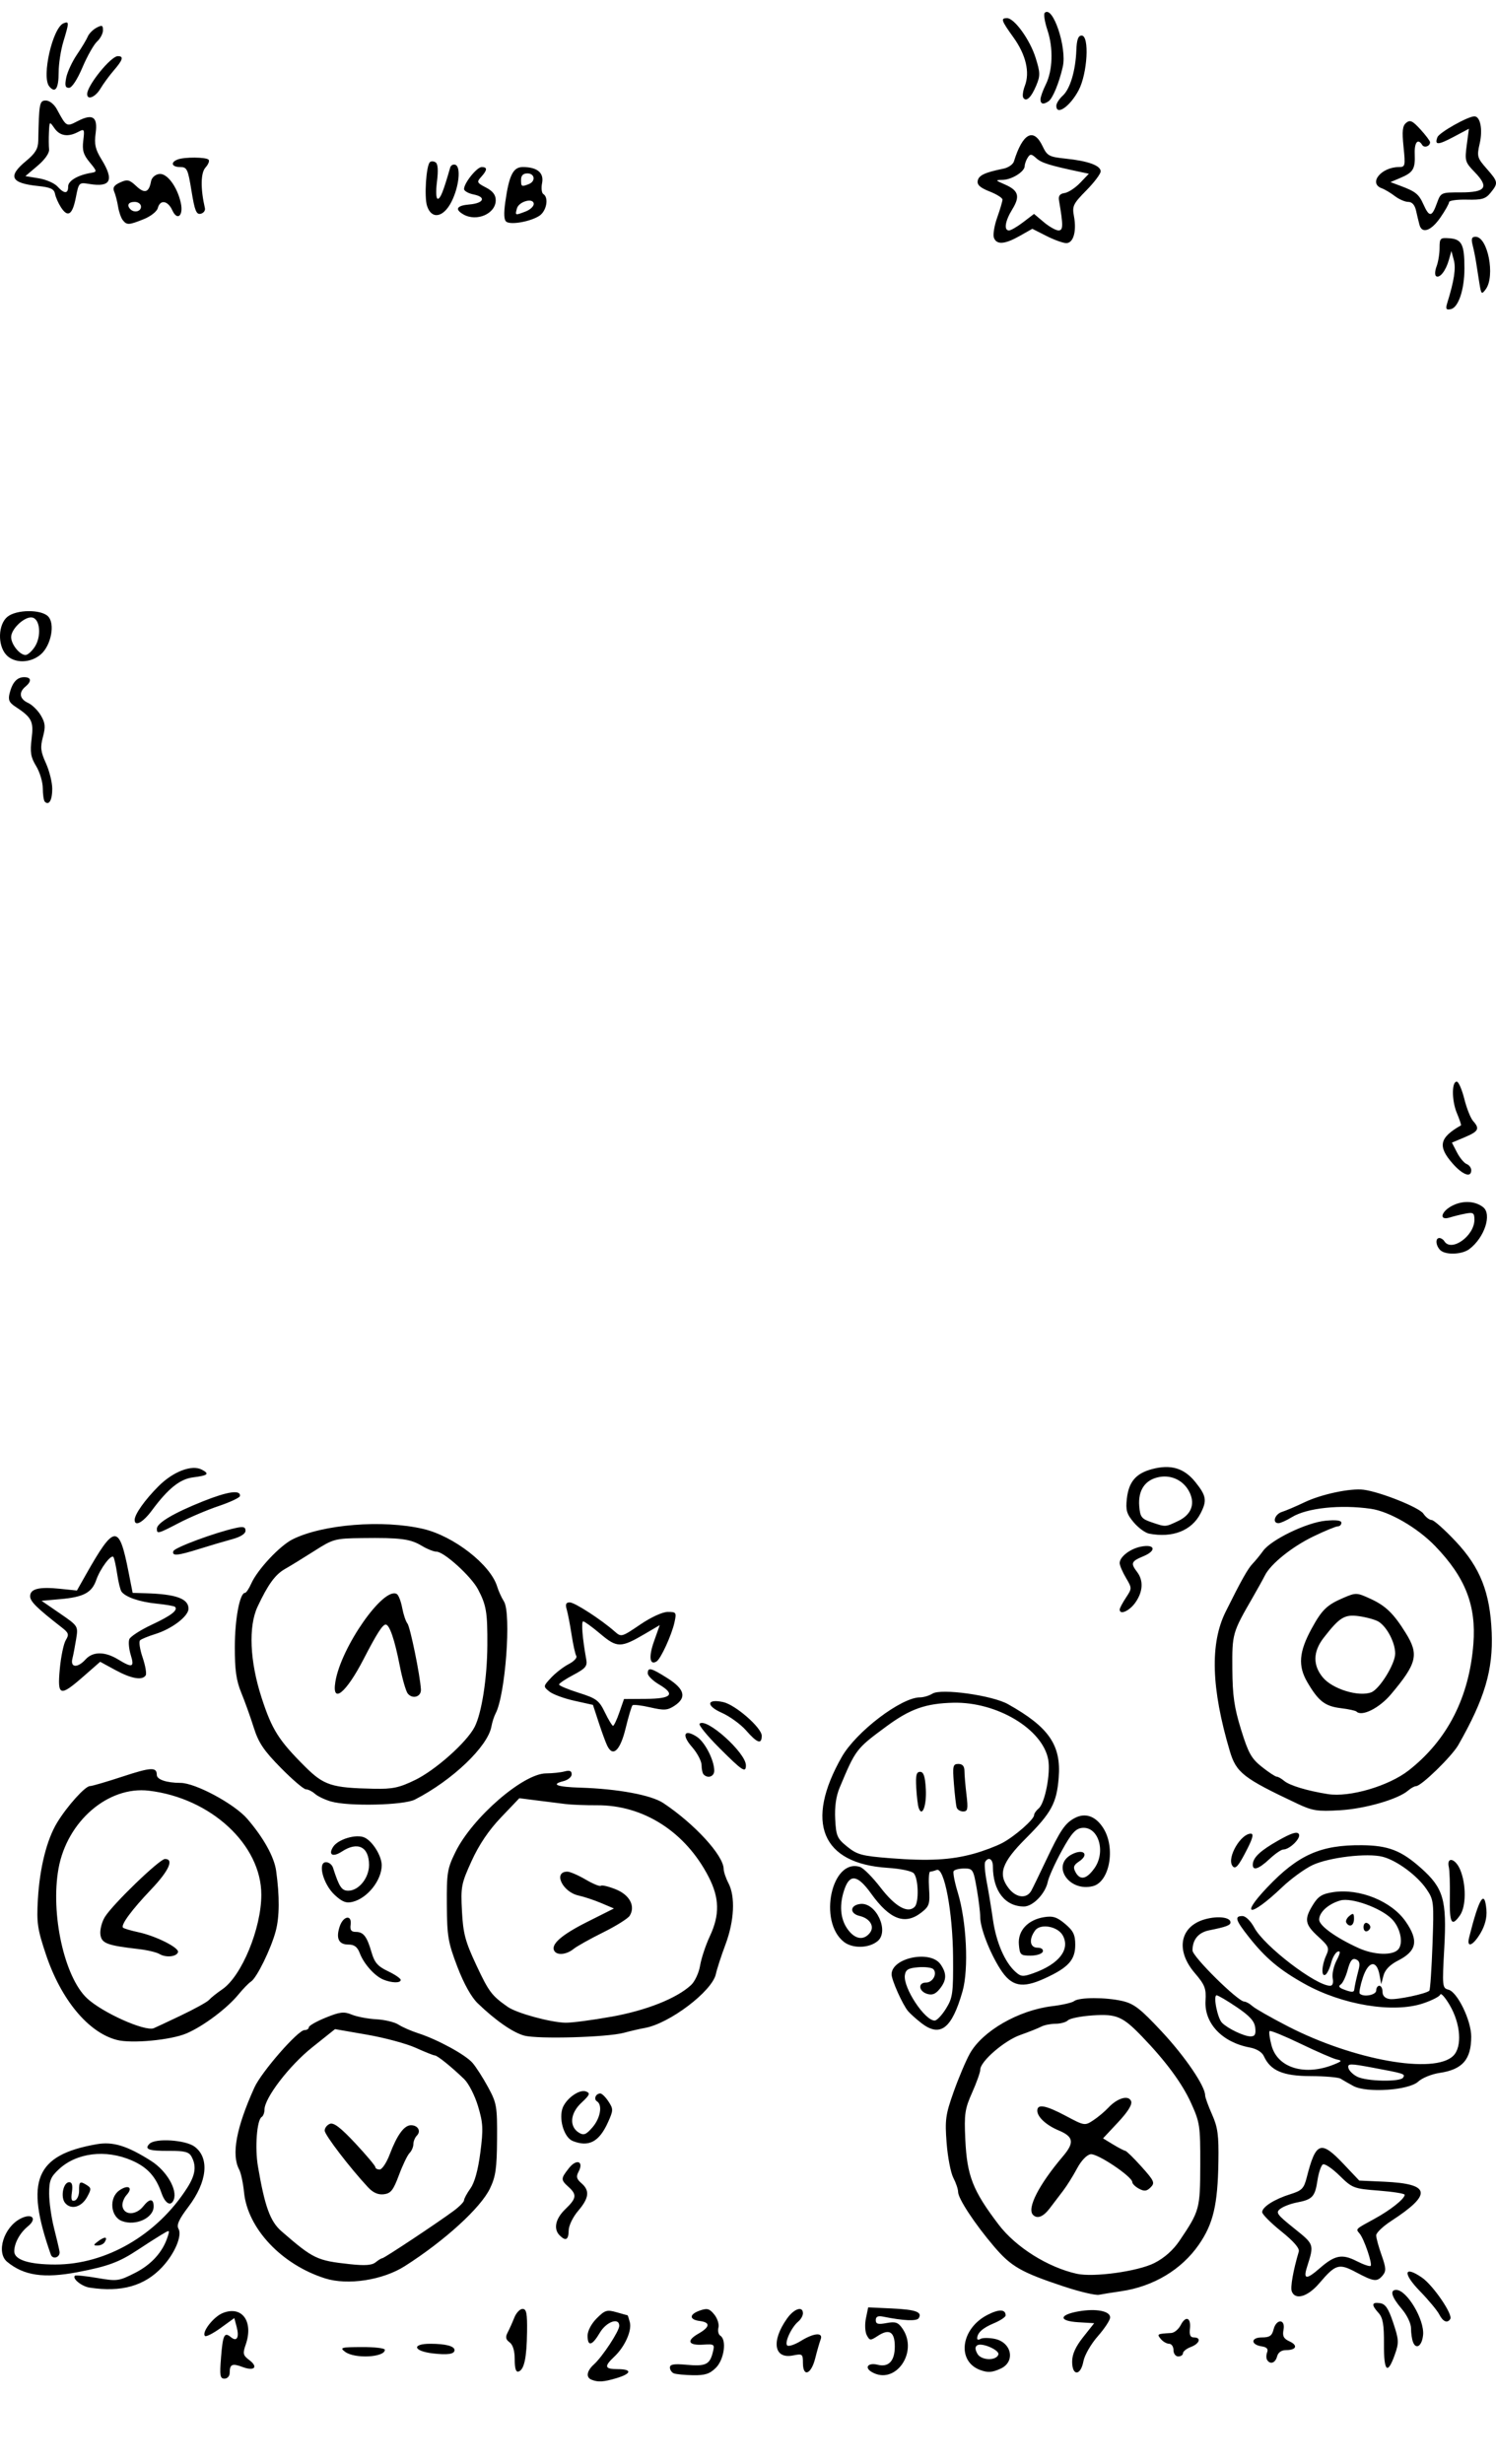 <?xml version="1.0" encoding="UTF-8" standalone="no"?>
<!-- Created with Fritzing (https://fritzing.org/) -->

<svg
   xmlns:dc="http://purl.org/dc/elements/1.1/"
   xmlns:cc="http://creativecommons.org/ns#"
   xmlns:rdf="http://www.w3.org/1999/02/22-rdf-syntax-ns#"
   xmlns:svg="http://www.w3.org/2000/svg"
   xmlns="http://www.w3.org/2000/svg"
   xmlns:sodipodi="http://sodipodi.sourceforge.net/DTD/sodipodi-0.dtd"
   xmlns:inkscape="http://www.inkscape.org/namespaces/inkscape"
   version="1.2"
   x="0in"
   y="0in"
   width="1.621in"
   height="2.669in"
   viewBox="0 0 116.72 192.176"
   id="svg2019"
   sodipodi:docname="front-silk.svg"
   inkscape:version="0.92.5 (2060ec1f9f, 2020-04-08)">
  <defs
     id="defs2023" />
  <sodipodi:namedview
     pagecolor="#ffffff"
     bordercolor="#666666"
     borderopacity="1"
     objecttolerance="10"
     gridtolerance="10"
     guidetolerance="10"
     inkscape:pageopacity="0"
     inkscape:pageshadow="2"
     inkscape:window-width="640"
     inkscape:window-height="480"
     id="namedview2021"
     showgrid="false"
     showguides="true"
     inkscape:guide-bbox="true"
     inkscape:object-paths="true"
     inkscape:snap-smooth-nodes="true"
     inkscape:snap-bbox="true"
     inkscape:bbox-nodes="true"
     inkscape:zoom="2.8617128"
     inkscape:cx="185.54748"
     inkscape:cy="110.98427"
     inkscape:current-layer="svg2019">
    <sodipodi:guide
       position="33.861,191.253"
       orientation="0,1"
       id="guide2040"
       inkscape:locked="false" />
    <sodipodi:guide
       position="0,131.947"
       orientation="1,0"
       id="guide2042"
       inkscape:locked="false" />
    <sodipodi:guide
       position="71.348,0.825"
       orientation="0,1"
       id="guide2044"
       inkscape:locked="false" />
    <sodipodi:guide
       position="116.721,23.906"
       orientation="1,0"
       id="guide2046"
       inkscape:locked="false" />
  </sodipodi:namedview>
  <path
     style="fill:#000000;stroke-width:1"
     d="m 46.152,185.593 c -0.456,-0.184 -0.376,-0.687 0.191,-1.2 0.666,-0.603 1.972,-2.591 1.972,-3.003 0,-0.681 -1.007,-0.325 -1.515,0.537 -0.604,1.024 -0.956,1.108 -0.956,0.228 0,-0.372 0.296,-0.933 0.713,-1.35 0.639,-0.639 0.799,-0.689 1.543,-0.475 0.456,0.131 0.845,0.238 0.864,0.238 0.019,0 0.098,0.244 0.176,0.541 0.173,0.66 -0.394,1.918 -1.21,2.684 -0.817,0.767 -0.761,0.975 0.261,0.975 1.144,0 1.1,0.346 -0.09,0.702 -1.004,0.301 -1.439,0.328 -1.948,0.123 z m -28.911,-1.704 c 0.145,-1.805 0.259,-2.043 0.775,-1.616 0.468,0.388 0.668,0.021 0.445,-0.815 l -0.18,-0.673 -1.068,0.774 c -0.587,0.426 -1.136,0.705 -1.22,0.622 -0.279,-0.279 0.652,-1.487 1.374,-1.783 1.511,-0.618 2.435,0.647 1.801,2.465 -0.241,0.692 -0.209,0.827 0.287,1.201 0.724,0.546 0.383,0.882 -0.541,0.533 -0.797,-0.301 -0.993,-0.211 -0.993,0.458 0,0.255 -0.177,0.453 -0.404,0.453 -0.347,0 -0.386,-0.232 -0.274,-1.62 z m 35.336,1.209 c -0.17,-0.069 -0.309,-0.274 -0.309,-0.457 0,-0.251 0.317,-0.303 1.297,-0.214 1.485,0.135 1.809,-0.016 2.045,-0.955 0.163,-0.649 0.136,-0.671 -0.757,-0.615 -1.163,0.072 -1.323,-0.309 -0.36,-0.858 0.904,-0.515 0.947,-0.879 0.114,-0.984 -0.847,-0.106 -0.852,-0.519 -0.011,-0.815 0.582,-0.205 0.757,-0.157 1.134,0.308 0.245,0.303 0.39,0.76 0.323,1.017 -0.067,0.257 -0.001,0.542 0.146,0.633 0.512,0.317 0.304,1.853 -0.338,2.496 -0.483,0.483 -0.847,0.603 -1.792,0.587 -0.652,-0.011 -1.324,-0.076 -1.494,-0.144 z m 15.439,-0.106 c -0.605,-0.352 -0.283,-0.754 0.456,-0.568 0.863,0.217 1.341,-0.291 1.341,-1.424 0,-1.143 -0.43,-1.413 -1.321,-0.829 -0.582,0.382 -0.635,0.379 -0.865,-0.051 -0.135,-0.252 -0.165,-0.842 -0.067,-1.314 l 0.177,-0.857 1.841,0.086 c 1.875,0.088 2.398,0.277 2.101,0.758 -0.153,0.247 -1.192,0.202 -2.793,-0.123 -0.388,-0.079 -0.556,0.004 -0.556,0.274 0,0.305 0.175,0.354 0.835,0.23 0.693,-0.13 0.904,-0.06 1.236,0.414 1.293,1.845 -0.549,4.473 -2.385,3.404 z m -27.857,-0.98 c 0,-0.676 -0.141,-1.146 -0.4,-1.336 -0.304,-0.222 -0.34,-0.407 -0.15,-0.769 0.137,-0.262 0.371,-0.782 0.518,-1.156 0.148,-0.374 0.438,-0.68 0.644,-0.68 0.304,0 0.371,0.342 0.351,1.792 -0.028,2.032 -0.223,2.945 -0.662,3.091 -0.206,0.069 -0.302,-0.23 -0.302,-0.943 z m 22.487,0.267 c 0,-0.693 -0.045,-0.726 -0.778,-0.579 -1.487,0.297 -1.712,-1.124 -0.458,-2.885 0.549,-0.771 1.236,-0.994 1.236,-0.402 0,0.187 -0.164,0.477 -0.366,0.644 -0.549,0.456 -1.114,1.707 -0.845,1.873 0.127,0.079 0.604,-0.087 1.059,-0.368 1.018,-0.629 1.752,-0.681 1.533,-0.109 -0.085,0.221 -0.277,0.889 -0.426,1.483 -0.316,1.253 -0.955,1.484 -0.955,0.345 z m 13.838,0.56 c -1.862,-0.685 -1.529,-3.231 0.564,-4.306 0.897,-0.46 1.412,-0.444 1.412,0.044 0,0.126 -0.413,0.402 -0.918,0.613 -0.876,0.366 -1.294,0.746 -1.302,1.182 -0.002,0.11 0.115,0.127 0.259,0.037 0.145,-0.089 0.628,-0.094 1.074,-0.011 1.36,0.255 1.684,1.791 0.493,2.333 -0.66,0.301 -0.993,0.323 -1.583,0.106 z m 1.411,-1.212 c 0.11,-0.337 -1.279,-0.948 -1.644,-0.722 -0.185,0.115 -0.185,0.308 0.002,0.656 0.284,0.531 1.474,0.579 1.642,0.066 z m 5.755,0.557 c 0,-0.575 0.264,-1.163 0.86,-1.915 l 0.86,-1.085 -1.247,-0.075 c -1.543,-0.093 -1.52,-0.577 0.04,-0.85 1.354,-0.236 2.452,-0.024 2.452,0.474 0,0.206 -0.433,0.867 -0.962,1.468 -0.534,0.606 -1.034,1.475 -1.123,1.953 -0.215,1.148 -0.88,1.171 -0.88,0.03 z m 24.328,-1.363 c 0.01,-1.525 -0.083,-2.059 -0.42,-2.433 -0.578,-0.64 -0.545,-0.862 0.113,-0.766 0.422,0.061 0.656,0.408 1.031,1.532 0.44,1.317 0.453,1.547 0.134,2.453 -0.578,1.642 -0.871,1.373 -0.858,-0.786 z m -9.117,1.226 c -0.076,-0.124 -0.074,-0.393 0.004,-0.598 0.098,-0.254 -0.034,-0.399 -0.412,-0.455 -0.882,-0.129 -0.883,-0.699 -0.002,-0.699 0.602,0 0.789,-0.127 0.912,-0.618 0.214,-0.854 0.942,-0.836 0.779,0.019 -0.095,0.494 0.009,0.696 0.458,0.901 0.689,0.314 0.55,0.686 -0.256,0.686 -0.367,0 -0.621,0.179 -0.704,0.494 -0.135,0.516 -0.541,0.656 -0.78,0.269 z m -71.938,-0.632 c -0.436,-0.33 -0.317,-0.364 1.312,-0.371 0.985,-0.004 1.792,0.091 1.792,0.213 0,0.598 -2.363,0.718 -3.103,0.158 z m 6.829,0.123 c -1.509,-0.181 -1.648,-0.749 -0.184,-0.749 1.195,0 1.894,0.182 1.894,0.494 0,0.314 -0.543,0.394 -1.711,0.255 z m 57.805,-0.255 c 0,-0.272 -0.153,-0.494 -0.34,-0.494 -0.187,0 -0.479,-0.167 -0.648,-0.371 -0.323,-0.389 -0.295,-0.406 0.81,-0.469 0.242,-0.014 0.575,-0.291 0.741,-0.615 0.39,-0.762 0.818,-0.594 0.719,0.281 -0.055,0.485 0.033,0.68 0.309,0.68 0.604,0 0.454,0.481 -0.231,0.741 -0.34,0.129 -0.618,0.349 -0.618,0.488 0,0.139 -0.167,0.253 -0.371,0.253 -0.206,0 -0.371,-0.22 -0.371,-0.494 z m 18.687,-0.628 c -0.085,-0.221 -0.154,-0.702 -0.154,-1.07 0,-0.383 -0.312,-1.034 -0.731,-1.524 -0.788,-0.922 -0.947,-1.473 -0.424,-1.473 0.829,0 2.215,2.326 2.096,3.518 -0.084,0.851 -0.547,1.174 -0.787,0.55 z m 2.05,-2.152 c -0.156,-0.306 -0.838,-1.127 -1.516,-1.824 -1.353,-1.393 -1.255,-2.026 0.163,-1.054 0.865,0.593 2.429,2.877 2.211,3.229 -0.223,0.361 -0.566,0.22 -0.858,-0.351 z m -29.263,-2.171 c -3.359,-1.114 -4.135,-1.557 -5.472,-3.125 -1.506,-1.765 -2.805,-3.738 -2.807,-4.261 -7.45e-4,-0.215 -0.168,-0.709 -0.372,-1.1 -0.203,-0.39 -0.439,-1.613 -0.524,-2.718 -0.138,-1.803 -0.082,-2.212 0.548,-3.986 0.386,-1.087 0.954,-2.429 1.263,-2.982 0.983,-1.763 3.796,-3.383 6.425,-3.701 0.788,-0.095 1.558,-0.273 1.71,-0.394 0.384,-0.306 2.47,-0.31 3.771,-0.008 0.907,0.211 1.407,0.6 3.089,2.405 1.814,1.948 3.365,4.232 3.365,4.957 3.2e-5,0.153 0.242,0.82 0.537,1.483 0.448,1.004 0.531,1.618 0.498,3.676 -0.053,3.377 -0.403,4.861 -1.531,6.486 -1.352,1.949 -3.551,3.264 -6.066,3.628 -0.673,0.097 -1.446,0.222 -1.717,0.276 -0.272,0.055 -1.495,-0.232 -2.718,-0.638 z m 7.041,-1.844 c 0.773,-0.392 1.461,-1.002 1.956,-1.736 1.569,-2.326 1.609,-2.47 1.618,-5.925 0.008,-3.038 -0.031,-3.3 -0.72,-4.819 -0.697,-1.536 -1.974,-3.265 -3.841,-5.199 -1.498,-1.552 -1.975,-1.755 -3.83,-1.63 -0.913,0.061 -1.781,0.233 -1.929,0.382 -0.149,0.149 -0.583,0.27 -0.965,0.27 -0.382,0 -0.888,0.101 -1.124,0.225 -0.236,0.124 -0.972,0.417 -1.636,0.651 -1.247,0.44 -3.118,2.06 -3.118,2.7 0,0.2 -0.286,1.006 -0.636,1.792 -0.568,1.274 -0.625,1.667 -0.533,3.652 0.133,2.844 0.58,3.988 2.6,6.643 1.338,1.76 3.829,3.327 6.092,3.834 1.312,0.294 4.776,-0.185 6.066,-0.839 z m -9.471,-3.749 c -0.5,-0.5 0.442,-2.346 2.337,-4.578 0.902,-1.063 0.825,-1.525 -0.338,-2.011 -0.973,-0.407 -1.669,-1.05 -1.669,-1.542 0,-0.547 0.665,-0.423 2.246,0.42 1.423,0.759 1.463,0.765 2.117,0.336 0.366,-0.24 0.897,-0.684 1.179,-0.986 0.711,-0.762 1.584,-1.01 1.778,-0.506 0.099,0.259 -0.25,0.822 -1.02,1.645 l -1.171,1.251 0.777,0.473 c 0.428,0.26 0.858,0.484 0.957,0.498 0.099,0.014 0.672,0.574 1.273,1.245 0.991,1.105 1.058,1.256 0.708,1.605 -0.306,0.306 -0.493,0.328 -0.909,0.106 -0.288,-0.154 -0.523,-0.384 -0.523,-0.511 0,-0.43 -2.726,-2.257 -3.25,-2.177 -0.304,0.046 -0.734,0.497 -1.064,1.116 -0.304,0.571 -0.792,1.349 -1.083,1.73 -0.291,0.38 -0.761,0.998 -1.044,1.371 -0.501,0.663 -0.969,0.848 -1.302,0.515 z m 20.186,5.967 c -0.123,-0.32 0.107,-1.626 0.545,-3.105 0.076,-0.257 -0.394,-0.8 -1.37,-1.583 -0.817,-0.656 -1.486,-1.329 -1.486,-1.496 0,-0.404 0.96,-1.014 2.211,-1.403 0.888,-0.277 1.047,-0.44 1.267,-1.305 0.708,-2.781 1.095,-2.923 2.868,-1.05 l 1.228,1.297 1.958,0.089 c 3.618,0.164 3.758,0.964 0.537,3.061 -0.646,0.42 -1.174,0.925 -1.174,1.122 0,0.197 0.189,0.89 0.42,1.541 0.351,0.989 0.366,1.248 0.093,1.578 -0.439,0.529 -0.687,0.501 -2.063,-0.231 -1.362,-0.725 -1.607,-0.653 -2.893,0.854 -0.895,1.048 -1.872,1.336 -2.142,0.631 z m 2.19,-1.815 c 1.169,-1.02 1.735,-1.128 2.867,-0.55 0.535,0.273 1.027,0.441 1.094,0.374 0.154,-0.154 -0.506,-2.094 -0.857,-2.517 -0.314,-0.378 -0.374,-0.318 1.167,-1.16 1.243,-0.679 2.348,-1.559 2.348,-1.87 0,-0.092 -0.911,-0.238 -2.025,-0.324 -1.957,-0.151 -2.06,-0.19 -3.066,-1.177 -0.572,-0.562 -1.156,-0.95 -1.296,-0.863 -0.141,0.087 -0.33,0.652 -0.421,1.256 -0.189,1.259 -0.396,1.481 -1.594,1.708 -0.476,0.09 -1.058,0.31 -1.295,0.49 -0.39,0.296 -0.292,0.437 1.069,1.528 1.581,1.268 1.569,1.234 1.008,3.01 -0.313,0.991 -0.055,1.016 1.001,0.095 z m -95.976,1.521 c -0.626,-0.096 -1.383,-0.704 -1.158,-0.93 0.058,-0.058 0.838,0.021 1.734,0.174 1.56,0.267 1.687,0.25 2.958,-0.394 1.28,-0.649 2.17,-1.636 2.547,-2.826 0.176,-0.553 0.173,-0.553 -0.544,-0.118 -0.396,0.241 -1.185,0.746 -1.754,1.124 -1.482,0.984 -2.355,1.308 -4.739,1.762 -2.625,0.5 -4.186,0.27 -5.489,-0.808 -0.873,-0.722 -0.265,-2.69 1.04,-3.365 0.898,-0.465 1.336,-0.011 0.58,0.601 -0.622,0.504 -1.064,1.313 -1.064,1.948 0,0.661 1.146,1.029 3.204,1.029 3.969,0 7.957,-2.319 10.294,-5.988 0.634,-0.995 0.73,-1.685 0.338,-2.418 -0.203,-0.378 -0.529,-0.464 -1.751,-0.458 -1.597,0.008 -1.961,-0.125 -1.531,-0.555 0.454,-0.454 2.804,-0.304 3.515,0.224 1.184,0.88 0.99,2.751 -0.485,4.697 -0.735,0.969 -0.935,1.413 -0.77,1.708 0.304,0.542 -0.301,1.956 -1.285,3.002 -1.374,1.461 -3.17,1.967 -5.643,1.589 z m 18.359,-0.725 c -3.388,-1.071 -6.041,-3.888 -6.32,-6.709 -0.071,-0.72 -0.242,-1.519 -0.379,-1.775 -0.621,-1.16 -0.231,-3.261 1.185,-6.394 0.551,-1.219 3.4,-4.484 3.912,-4.484 0.185,0 0.337,-0.098 0.337,-0.218 0,-0.12 0.592,-0.459 1.315,-0.752 1.121,-0.455 1.422,-0.49 2.039,-0.235 0.398,0.164 1.258,0.327 1.911,0.362 0.653,0.035 1.432,0.222 1.73,0.416 0.298,0.194 0.987,0.496 1.531,0.671 1.509,0.486 3.689,1.673 4.244,2.312 0.274,0.315 0.82,1.167 1.215,1.895 0.674,1.242 0.717,1.49 0.7,4.058 -0.015,2.277 -0.107,2.921 -0.554,3.847 -0.733,1.519 -3.514,4.054 -6.629,6.044 -1.726,1.103 -4.461,1.525 -6.237,0.963 z m 4.468,-1.57 c 0.148,0 4.309,-2.761 5.573,-3.698 0.442,-0.328 0.803,-0.696 0.803,-0.82 0,-0.123 0.226,-0.541 0.501,-0.928 0.326,-0.458 0.596,-1.439 0.772,-2.804 0.237,-1.833 0.214,-2.291 -0.18,-3.605 -0.249,-0.832 -0.733,-1.777 -1.081,-2.114 -0.985,-0.951 -2.095,-1.846 -2.291,-1.846 -0.098,-1.6e-4 -0.765,-0.267 -1.483,-0.592 -0.718,-0.326 -2.429,-0.787 -3.804,-1.026 l -2.499,-0.434 -1.788,1.427 c -1.782,1.422 -3.715,3.945 -3.715,4.849 0,0.243 -0.101,0.504 -0.224,0.58 -0.372,0.23 -0.534,2.398 -0.288,3.845 0.535,3.14 0.956,4.299 1.84,5.066 2.487,2.156 2.757,2.285 5.343,2.565 1.165,0.126 1.713,0.086 1.996,-0.145 0.215,-0.175 0.45,-0.319 0.524,-0.319 z m -1.095,-5.511 c -1.43,-1.533 -3.402,-4.109 -3.402,-4.443 0,-0.204 0.185,-0.442 0.412,-0.529 0.297,-0.114 0.851,0.312 1.977,1.518 0.861,0.922 1.565,1.76 1.565,1.861 4.3e-5,0.102 0.152,0.185 0.337,0.185 0.185,0 0.537,-0.528 0.782,-1.174 0.571,-1.507 1.121,-2.268 1.647,-2.278 0.548,-0.01 0.823,0.456 0.475,0.805 -0.151,0.151 -0.275,0.453 -0.275,0.67 0,0.217 -0.134,0.529 -0.298,0.693 -0.164,0.164 -0.536,0.937 -0.826,1.717 -0.441,1.185 -0.636,1.432 -1.18,1.497 -0.441,0.053 -0.833,-0.117 -1.213,-0.523 z m -24.77,5.223 c -2.031,-5.773 -1.204,-7.764 3.575,-8.603 1.271,-0.223 2.379,0.116 4.249,1.302 1.205,0.764 2.07,2.24 1.77,3.021 -0.216,0.562 -0.667,0.319 -0.956,-0.516 -0.449,-1.299 -1.113,-2.022 -2.341,-2.551 -2.022,-0.87 -4.289,-0.591 -5.668,0.698 -0.649,0.606 -0.76,0.887 -0.757,1.909 0.002,0.659 0.174,1.865 0.381,2.681 0.207,0.815 0.4,1.637 0.429,1.827 0.068,0.453 -0.532,0.658 -0.682,0.232 z m 3.713,-1.051 c 0.518,-0.378 0.752,-0.337 0.49,0.087 -0.09,0.145 -0.344,0.264 -0.566,0.264 -0.337,0 -0.325,-0.057 0.076,-0.35 z m 35.99,-0.44 c -0.504,-0.504 -0.33,-1.309 0.445,-2.051 0.872,-0.835 0.914,-1.127 0.247,-1.73 -0.617,-0.558 -0.615,-0.645 0.032,-1.467 0.596,-0.758 1.185,-0.533 0.747,0.286 -0.201,0.375 -0.153,0.566 0.224,0.889 0.669,0.573 0.6,1.159 -0.251,2.155 -0.413,0.484 -0.736,1.151 -0.741,1.535 -0.011,0.733 -0.232,0.853 -0.702,0.383 z m -34.151,-1.119 c -0.9,-0.343 -1.027,-1.815 -0.207,-2.39 0.692,-0.485 1.101,-0.233 0.572,0.352 -0.225,0.248 -0.37,0.654 -0.322,0.902 0.134,0.704 1.065,0.692 1.626,-0.022 0.487,-0.619 0.803,-0.611 0.803,0.019 0,0.899 -1.403,1.545 -2.471,1.138 z m -4.435,-1.411 c -0.377,-0.454 -0.147,-1.621 0.32,-1.621 0.221,0 0.287,0.243 0.21,0.773 -0.085,0.582 -0.029,0.744 0.228,0.655 0.188,-0.065 0.337,-0.412 0.332,-0.773 -0.011,-0.715 0.07,-0.768 0.628,-0.411 0.329,0.21 0.328,0.314 -0.009,0.923 -0.436,0.789 -1.251,1.006 -1.709,0.454 z m 39.597,-4.838 c -0.625,-0.252 -1.057,-1.541 -0.82,-2.45 0.201,-0.772 1.32,-1.617 1.865,-1.408 0.351,0.135 0.296,0.27 -0.369,0.89 -0.878,0.821 -0.957,1.855 -0.178,2.329 0.368,0.224 0.555,0.149 1.05,-0.421 0.618,-0.711 0.799,-1.751 0.352,-2.027 -0.28,-0.173 -0.093,-0.615 0.26,-0.615 0.125,0 0.411,0.282 0.637,0.626 0.384,0.586 0.382,0.689 -0.04,1.624 -0.689,1.528 -1.504,1.957 -2.758,1.453 z m 60.903,-4.291 c -0.373,-0.203 -0.818,-0.458 -0.988,-0.565 -0.17,-0.107 -1.218,-0.197 -2.329,-0.2 -2.16,-0.005 -3.138,-0.421 -3.653,-1.551 -0.146,-0.321 -0.567,-0.581 -1.103,-0.681 -2.16,-0.405 -3.56,-1.888 -3.451,-3.657 0.058,-0.95 -0.051,-1.23 -0.845,-2.158 -1.524,-1.78 -1.148,-3.66 0.838,-4.195 0.997,-0.269 1.956,-0.145 1.956,0.253 0,0.225 -0.345,0.353 -1.67,0.619 -0.835,0.168 -1.295,0.725 -1.295,1.568 0,0.486 3.55,3.991 4.042,3.991 0.134,0 0.419,0.159 0.633,0.352 0.215,0.194 1.454,0.9 2.753,1.57 5.143,2.649 11.451,3.772 12.922,2.301 0.703,-0.703 0.575,-2.487 -0.282,-3.949 -0.354,-0.604 -0.685,-0.975 -0.735,-0.824 -0.05,0.151 -0.658,0.462 -1.35,0.692 -2.335,0.776 -6.299,0.119 -9.25,-1.531 -1.95,-1.09 -3.036,-2.003 -4.328,-3.637 -1.054,-1.332 -1.151,-1.646 -0.508,-1.646 0.251,0 0.646,0.387 0.927,0.91 0.772,1.438 4.808,4.527 5.914,4.527 0.196,0 0.271,-0.219 0.201,-0.586 -0.062,-0.322 0.074,-0.946 0.302,-1.387 0.296,-0.573 0.323,-0.77 0.096,-0.694 -0.175,0.058 -0.408,0.454 -0.519,0.88 -0.11,0.426 -0.31,0.842 -0.444,0.924 -0.337,0.208 -0.305,-0.708 0.051,-1.49 0.271,-0.594 0.221,-0.714 -0.618,-1.482 -1.047,-0.959 -1.11,-1.347 -0.406,-2.486 0.408,-0.66 0.715,-0.85 1.583,-0.98 2.053,-0.308 4.548,0.704 5.647,2.291 1.031,1.488 0.873,2.297 -0.597,3.047 -0.626,0.319 -1.015,0.719 -1.132,1.163 l -0.178,0.677 -0.136,-0.738 c -0.219,-1.185 -0.872,-1.071 -1.299,0.227 -0.202,0.615 -0.31,1.176 -0.239,1.247 0.296,0.296 1.282,0.11 1.282,-0.242 0,-0.204 0.111,-0.371 0.247,-0.371 0.136,0 0.247,0.215 0.247,0.477 0,0.306 0.199,0.506 0.556,0.558 0.539,0.078 2.855,-0.409 3.097,-0.652 0.066,-0.066 0.176,-1.679 0.245,-3.584 0.12,-3.347 0.105,-3.493 -0.466,-4.332 -0.725,-1.066 -2.313,-2.24 -3.417,-2.526 -1.199,-0.311 -4.189,0.043 -5.475,0.647 -0.611,0.287 -1.687,1.071 -2.39,1.742 -2.448,2.334 -3.356,2.326 -1.137,-0.011 2.404,-2.531 4.164,-3.313 7.381,-3.281 2.054,0.021 3.061,0.41 4.605,1.781 1.755,1.559 2.026,2.487 1.818,6.241 -0.166,2.996 -0.153,3.12 0.329,3.246 0.698,0.182 1.774,2.399 1.774,3.655 0,1.79 -0.681,2.572 -2.471,2.836 -0.612,0.09 -1.361,0.395 -1.665,0.678 -0.736,0.683 -4.031,0.903 -5.068,0.338 z m 3.892,-0.649 c 0.179,-0.29 0.114,-0.311 -2.42,-0.784 -1.725,-0.322 -1.917,-0.319 -1.851,0.022 0.04,0.209 0.35,0.521 0.689,0.692 0.735,0.372 3.364,0.423 3.582,0.07 z m -5.349,-1.042 c 0.587,-0.243 0.603,-0.281 0.159,-0.376 -0.272,-0.059 -1.532,-0.607 -2.8,-1.218 -1.268,-0.611 -2.36,-1.058 -2.426,-0.992 -0.066,0.066 0.002,0.574 0.152,1.129 0.474,1.762 2.63,2.401 4.915,1.457 z m -6.188,-2.849 c -0.058,-0.507 -0.423,-0.913 -1.437,-1.599 -0.748,-0.506 -1.455,-0.923 -1.572,-0.927 -0.292,-0.011 0.056,1.775 0.416,2.141 0.445,0.451 1.72,1.061 2.222,1.063 0.344,0.001 0.431,-0.157 0.371,-0.678 z m 7.725,-2.965 c 0.027,-0.261 0.149,-0.819 0.344,-1.573 0.121,-0.467 0.061,-0.687 -0.215,-0.793 -0.284,-0.109 -0.449,0.102 -0.643,0.821 -0.143,0.532 -0.389,1.047 -0.546,1.144 -0.191,0.118 -0.128,0.239 0.192,0.364 0.638,0.25 0.845,0.259 0.867,0.036 z m 3.441,-3.151 c 0.413,-0.497 0.15,-1.702 -0.516,-2.368 -0.867,-0.867 -3.15,-1.686 -4.011,-1.439 -0.936,0.268 -1.652,0.917 -1.652,1.495 0,0.472 1.306,1.413 3.076,2.217 1.22,0.554 2.684,0.599 3.102,0.094 z m -2.719,-1.729 c 0,-0.227 0.12,-0.372 0.266,-0.323 0.146,0.049 0.266,0.194 0.266,0.323 0,0.129 -0.12,0.275 -0.266,0.323 -0.146,0.049 -0.266,-0.097 -0.266,-0.323 z m -1.342,-0.343 c -0.074,-0.121 0.03,-0.357 0.233,-0.524 0.306,-0.254 0.368,-0.217 0.368,0.219 0,0.53 -0.351,0.709 -0.6,0.305 z m -95.923,9.142 c -2.222,-0.572 -4.352,-3.135 -5.532,-6.657 -0.662,-1.977 -0.736,-2.475 -0.631,-4.29 0.143,-2.481 0.693,-4.675 1.505,-6.007 0.78,-1.28 2.185,-2.842 2.556,-2.842 0.159,0 1.299,-0.333 2.533,-0.739 2.236,-0.737 2.684,-0.76 2.684,-0.14 0,0.369 0.751,0.624 1.851,0.629 1.171,0.005 4.206,1.638 5.211,2.804 1.266,1.468 2.101,2.972 2.25,4.051 0.277,1.996 0.266,3.58 -0.032,4.703 -0.366,1.38 -1.48,3.654 -1.931,3.938 -0.174,0.11 -0.615,0.563 -0.981,1.009 -0.897,1.092 -2.736,2.47 -4.049,3.032 -1.216,0.521 -4.278,0.809 -5.437,0.51 z m 4.969,-1.893 c 1.087,-0.517 2.088,-1.07 2.224,-1.229 0.136,-0.159 0.6,-0.529 1.031,-0.824 1.513,-1.034 3.047,-4.748 3.047,-7.379 0,-3.898 -3.937,-7.539 -8.772,-8.113 -3.175,-0.377 -6.383,2.384 -7.05,6.066 -0.637,3.521 0.449,8.467 2.225,10.126 1.192,1.113 4.47,2.587 5.196,2.336 0.068,-0.023 1.013,-0.466 2.1,-0.983 z m -1.647,-4.809 c -0.226,-0.135 -0.949,-0.307 -1.606,-0.382 -2.503,-0.288 -2.919,-0.447 -3.002,-1.154 -0.042,-0.361 0.115,-0.969 0.35,-1.35 0.61,-0.992 4.27,-4.524 4.689,-4.524 0.724,0 0.307,0.919 -1.077,2.373 -1.532,1.61 -2.394,2.783 -2.194,2.983 0.068,0.068 0.605,0.228 1.194,0.354 1.383,0.298 3.208,1.217 3.095,1.56 -0.119,0.361 -0.944,0.441 -1.449,0.14 z m 28.468,6.367 c -0.88,-0.234 -2.254,-1.187 -3.64,-2.526 -0.498,-0.481 -1.083,-1.533 -1.588,-2.856 -0.717,-1.881 -0.801,-2.37 -0.817,-4.812 -0.017,-2.498 0.037,-2.833 0.674,-4.13 1.318,-2.683 5.285,-6.122 7.071,-6.129 0.486,-0.002 1.134,-0.07 1.44,-0.152 0.397,-0.106 0.556,-0.042 0.556,0.224 0,0.205 -0.291,0.446 -0.647,0.535 -1.014,0.255 -0.505,0.45 1.32,0.506 2.934,0.091 5.535,0.574 6.482,1.205 2.437,1.624 4.691,4.083 4.702,5.132 0.002,0.222 0.171,0.723 0.374,1.112 0.548,1.05 0.456,2.942 -0.231,4.779 -0.332,0.887 -0.669,1.923 -0.749,2.303 -0.284,1.346 -3.635,3.882 -5.567,4.215 -0.34,0.058 -1.063,0.226 -1.606,0.372 -1.316,0.354 -6.697,0.507 -7.774,0.221 z m 6.786,-1.473 c 2.736,-0.492 5.098,-1.429 6.222,-2.47 0.296,-0.274 0.615,-0.959 0.707,-1.522 0.093,-0.563 0.434,-1.59 0.758,-2.283 0.783,-1.67 0.757,-2.979 -0.089,-4.628 -1.802,-3.51 -5.081,-5.614 -8.711,-5.591 -0.883,0.005 -1.995,-0.038 -2.471,-0.097 -0.476,-0.059 -1.478,-0.185 -2.228,-0.28 l -1.363,-0.173 -1.428,1.497 c -0.958,1.004 -1.712,2.121 -2.292,3.392 -0.812,1.782 -0.857,2.017 -0.755,3.933 0.093,1.741 0.256,2.352 1.122,4.201 0.977,2.084 1.193,2.372 2.451,3.253 0.694,0.487 3.303,1.203 4.493,1.233 0.476,0.012 2.088,-0.198 3.583,-0.467 z m -4.442,-5.128 c -0.309,-0.5 0.541,-1.253 2.556,-2.265 l 2.092,-1.051 -0.983,-0.418 c -0.541,-0.23 -1.341,-0.496 -1.779,-0.592 -1.261,-0.277 -2.002,-1.862 -0.87,-1.862 0.206,0 0.848,0.278 1.427,0.617 0.579,0.34 1.114,0.557 1.187,0.484 0.073,-0.073 0.593,0.05 1.155,0.275 1.09,0.436 1.555,1.31 1.095,2.06 -0.133,0.217 -1.067,0.803 -2.075,1.302 -1.008,0.499 -2.051,1.083 -2.316,1.297 -0.541,0.437 -1.266,0.511 -1.488,0.152 z m 28.63,5.618 c -0.392,-0.303 -0.857,-0.72 -1.033,-0.927 -0.422,-0.496 -1.286,-2.423 -1.286,-2.868 0,-1.294 3.025,-1.919 3.816,-0.789 0.503,0.718 0.486,1.248 -0.063,1.926 -0.328,0.405 -0.592,0.507 -0.988,0.381 -0.663,-0.21 -0.718,-0.88 -0.073,-0.88 0.525,0 0.903,-0.705 0.561,-1.047 -0.122,-0.122 -0.654,-0.187 -1.182,-0.144 -0.768,0.063 -0.975,0.186 -1.036,0.618 -0.139,0.975 1.547,3.538 2.327,3.538 0.167,0 0.564,-0.417 0.88,-0.927 0.527,-0.848 0.574,-1.189 0.555,-4.016 -0.025,-3.542 -0.682,-7.034 -1.281,-6.804 -0.189,0.073 -0.418,0.132 -0.509,0.132 -0.091,-1.8e-4 -0.128,0.596 -0.082,1.325 0.075,1.196 0.017,1.377 -0.589,1.854 -1.286,1.011 -2.469,0.568 -3.936,-1.473 -1.032,-1.436 -1.637,-1.551 -2.056,-0.39 -0.439,1.214 -0.362,2.348 0.214,3.157 0.567,0.796 1.236,0.922 1.73,0.326 0.418,-0.503 0.042,-1.149 -0.782,-1.344 -0.801,-0.189 -0.762,-0.84 0.056,-0.935 1.227,-0.142 2.281,2.125 1.348,2.899 -0.68,0.564 -1.955,0.592 -2.634,0.057 -2.022,-1.591 -0.953,-6.547 1.26,-5.844 0.266,0.084 0.99,0.813 1.61,1.619 1.139,1.481 2.118,2.032 2.654,1.496 0.344,-0.344 0.301,-2.176 -0.062,-2.612 -0.15,-0.181 -1.032,-0.366 -2.054,-0.432 -5.147,-0.33 -6.476,-3.549 -3.571,-8.648 1.12,-1.966 4.642,-4.646 6.104,-4.646 0.279,0 0.719,-0.132 0.979,-0.294 0.674,-0.421 4.662,0.136 5.886,0.823 3.197,1.793 4.161,3.193 3.956,5.743 -0.158,1.974 -0.567,2.728 -2.55,4.712 -1.905,1.905 -2.213,2.807 -1.339,3.919 0.584,0.742 1.395,0.822 1.754,0.172 0.113,-0.204 0.626,-1.26 1.141,-2.348 1.124,-2.375 1.49,-2.915 2.249,-3.318 0.832,-0.441 1.65,-0.144 2.242,0.814 0.955,1.546 0.47,4.173 -0.831,4.5 -1.88,0.472 -3.268,-1.638 -1.634,-2.483 0.907,-0.469 1.383,0.009 0.556,0.558 -0.422,0.28 -0.479,0.449 -0.281,0.82 0.361,0.675 0.863,0.577 1.481,-0.291 0.925,-1.299 0.306,-3.295 -0.976,-3.145 -0.502,0.059 -0.833,0.436 -1.582,1.804 -0.521,0.951 -1.009,2.034 -1.084,2.406 -0.186,0.912 -1.16,1.919 -1.857,1.918 -1.473,-0.002 -2.421,-1.223 -2.421,-3.119 0,-0.583 -0.34,-0.789 -0.602,-0.366 -0.075,0.122 -0.023,0.817 0.116,1.544 0.139,0.728 0.36,2.068 0.49,2.979 0.25,1.745 0.92,3.3 1.743,4.045 0.44,0.399 0.593,0.411 1.411,0.12 1.995,-0.711 2.883,-1.845 2.3,-2.935 -0.387,-0.723 -1.747,-0.971 -2.167,-0.396 -0.502,0.686 -0.41,1.341 0.188,1.341 0.302,0 0.472,0.128 0.412,0.309 -0.057,0.17 -0.483,0.309 -0.947,0.309 -0.788,0 -0.849,-0.059 -0.918,-0.873 -0.09,-1.071 0.696,-1.921 1.967,-2.127 0.686,-0.111 1.007,-0.009 1.642,0.526 0.64,0.539 0.789,0.847 0.789,1.631 0,1.184 -0.536,1.775 -2.375,2.617 -1.779,0.815 -2.611,0.637 -3.488,-0.746 -0.827,-1.305 -1.551,-3.188 -1.551,-4.038 0,-0.361 -0.123,-1.361 -0.272,-2.221 -0.259,-1.49 -0.306,-1.565 -0.974,-1.565 -0.386,0 -0.758,0.091 -0.827,0.204 -0.069,0.112 0.076,0.863 0.322,1.668 0.686,2.242 0.865,5.974 0.37,7.709 -0.834,2.922 -1.736,3.615 -3.218,2.472 z m 4.098,-13.206 c 0.743,-0.206 1.744,-0.584 2.224,-0.839 0.978,-0.52 2.479,-1.837 2.479,-2.175 0,-0.121 0.161,-0.354 0.357,-0.517 0.488,-0.405 0.944,-2.749 0.742,-3.821 -0.445,-2.373 -4.007,-4.502 -7.401,-4.422 -2.156,0.051 -3.37,0.48 -5.223,1.847 -2.368,1.747 -2.392,1.778 -3.653,4.788 -0.275,0.657 -0.392,1.492 -0.342,2.445 0.069,1.318 0.154,1.511 0.944,2.149 0.77,0.622 1.147,0.723 3.336,0.895 3.007,0.236 4.759,0.142 6.538,-0.351 z m -4.3,-3.562 c -0.068,-0.193 -0.155,-0.906 -0.193,-1.586 -0.055,-0.965 0.011,-1.236 0.3,-1.236 0.274,0 0.39,0.347 0.447,1.333 0.073,1.286 -0.286,2.251 -0.553,1.489 z m 2.961,-0.041 c -0.053,-0.17 -0.15,-1.004 -0.216,-1.853 -0.109,-1.396 -0.075,-1.544 0.351,-1.544 0.323,0 0.471,0.175 0.473,0.556 0.001,0.306 0.072,1.14 0.158,1.853 0.133,1.11 0.096,1.297 -0.257,1.297 -0.227,0 -0.456,-0.139 -0.509,-0.309 z M 29.905,154.385 c -0.672,-0.278 -1.519,-1.226 -1.831,-2.05 -0.188,-0.497 -0.427,-0.68 -0.889,-0.68 -0.759,0 -0.991,-0.482 -0.681,-1.413 0.279,-0.836 0.965,-0.942 0.852,-0.132 -0.057,0.412 0.047,0.556 0.402,0.556 0.6,0 0.871,0.353 1.234,1.606 0.229,0.791 0.485,1.083 1.279,1.461 0.546,0.26 0.993,0.566 0.993,0.68 0,0.258 -0.703,0.243 -1.359,-0.028 z m 84.718,-3.286 c 0.787,-3.124 1.212,-3.796 1.351,-2.136 0.048,0.577 -0.112,1.208 -0.457,1.792 -0.592,1.003 -1.111,1.203 -0.894,0.345 z m -1.504,-3.089 c 0.018,-1.053 -0.017,-2.126 -0.077,-2.383 -0.2,-0.863 0.507,-0.71 0.884,0.191 0.477,1.143 0.469,2.863 -0.018,3.558 -0.649,0.927 -0.822,0.627 -0.789,-1.366 z m -87.007,-0.227 c -0.899,-0.831 -1.354,-2.553 -0.675,-2.553 0.223,0 0.468,0.195 0.545,0.432 0.484,1.506 0.674,1.792 1.192,1.792 0.816,0 1.619,-0.995 1.619,-2.005 0,-1.423 -0.881,-1.86 -2.117,-1.05 -0.704,0.462 -1.081,0.269 -0.692,-0.354 0.374,-0.601 1.809,-1.033 2.454,-0.739 0.63,0.287 1.343,1.434 1.343,2.161 0,1.17 -1.105,2.566 -2.259,2.854 -0.51,0.127 -0.819,0.01 -1.41,-0.537 z m 70.023,-2.298 c -0.398,-0.645 0.677,-2.479 1.454,-2.479 0.235,0 0.16,0.332 -0.264,1.169 -0.715,1.412 -0.96,1.682 -1.19,1.309 z m 1.609,-0.069 c 0.014,-0.55 0.582,-1.084 2.01,-1.89 1.016,-0.574 1.449,-0.708 1.583,-0.491 0.193,0.312 -0.71,1.206 -1.219,1.208 -0.155,7.5e-4 -0.637,0.334 -1.071,0.741 -0.836,0.783 -1.316,0.942 -1.303,0.431 z m 3.452,-4.762 c -4.202,-1.979 -4.745,-2.404 -5.249,-4.105 -1.446,-4.878 -1.551,-8.371 -0.324,-10.843 1.206,-2.429 1.736,-3.374 2.114,-3.762 0.204,-0.21 0.57,-0.658 0.814,-0.995 0.632,-0.874 3.396,-2.209 4.868,-2.35 0.823,-0.079 1.237,-0.026 1.237,0.16 0,0.153 -0.125,0.279 -0.279,0.279 -0.153,0 -1.015,0.356 -1.915,0.791 -1.665,0.805 -3.329,2.146 -3.773,3.039 -0.135,0.272 -0.567,1.05 -0.959,1.73 -1.579,2.733 -1.6,2.809 -1.581,5.56 0.014,2.084 0.148,3.016 0.682,4.738 0.566,1.828 0.805,2.255 1.624,2.904 0.528,0.418 1.047,0.76 1.152,0.76 0.106,0 0.368,0.148 0.582,0.328 0.431,0.362 1.804,0.777 3.415,1.032 1.695,0.268 4.75,-0.629 6.312,-1.854 3.014,-2.363 4.717,-5.697 5.039,-9.863 0.231,-2.995 -0.624,-5.182 -2.981,-7.626 -1.384,-1.434 -3.571,-2.701 -5.022,-2.909 -2.383,-0.341 -4.984,-0.066 -6.155,0.651 -0.424,0.26 -0.896,0.472 -1.05,0.472 -0.51,0 -0.289,-0.705 0.276,-0.881 0.306,-0.095 1.101,-0.435 1.768,-0.754 1.3,-0.623 3.585,-1.107 4.602,-0.973 1.309,0.172 4.331,1.379 4.657,1.861 0.186,0.275 0.479,0.501 0.65,0.501 0.171,0 1.019,0.755 1.885,1.677 1.905,2.029 2.673,3.977 2.799,7.096 0.118,2.926 -0.546,5.163 -2.604,8.772 -0.505,0.885 -2.887,3.205 -3.296,3.21 -0.125,0.001 -0.403,0.155 -0.618,0.341 -0.784,0.681 -3.351,1.423 -5.322,1.539 -1.764,0.104 -2.14,0.045 -3.347,-0.523 z m -75.369,-0.157 c -0.476,-0.138 -1.04,-0.408 -1.255,-0.6 -0.215,-0.192 -0.53,-0.35 -0.702,-0.35 -0.171,0 -1.054,-0.754 -1.961,-1.675 -1.334,-1.356 -1.738,-1.957 -2.114,-3.151 -0.255,-0.811 -0.693,-2.031 -0.972,-2.711 -0.391,-0.952 -0.506,-1.774 -0.502,-3.583 0.004,-2.163 0.388,-4.201 0.792,-4.201 0.092,0 0.311,-0.323 0.486,-0.719 0.483,-1.091 2.224,-2.954 3.23,-3.457 2.344,-1.172 7.04,-1.547 10.187,-0.813 2.387,0.556 5.263,2.796 5.774,4.498 0.101,0.338 0.339,0.859 0.527,1.158 0.59,0.937 0.114,7.312 -0.653,8.745 -0.116,0.217 -0.262,0.672 -0.323,1.01 -0.283,1.561 -3.039,4.192 -5.968,5.697 -0.872,0.448 -5.178,0.547 -6.547,0.15 z m 6.557,-1.675 c 1.597,-0.776 4.026,-2.939 4.644,-4.134 0.554,-1.071 0.982,-3.813 0.996,-6.384 0.014,-2.561 -0.08,-3.123 -0.729,-4.354 -0.536,-1.017 -2.653,-2.936 -3.238,-2.936 -0.214,0 -0.735,-0.209 -1.159,-0.464 -0.889,-0.535 -1.668,-0.635 -4.674,-0.596 -2.088,0.027 -2.234,0.067 -3.707,1.007 -0.843,0.538 -1.87,1.169 -2.282,1.402 -0.759,0.429 -1.328,1.211 -2.139,2.941 -0.725,1.545 -0.607,4.259 0.309,7.084 0.813,2.508 1.334,3.334 3.401,5.392 1.467,1.461 2.071,1.655 5.365,1.723 1.459,0.03 1.975,-0.079 3.212,-0.681 z m -0.567,-6.739 c -0.146,-0.176 -0.428,-1.154 -0.627,-2.173 -0.397,-2.037 -0.798,-3.212 -1.097,-3.212 -0.246,0 -0.691,0.697 -1.736,2.718 -1.365,2.639 -2.476,3.527 -2.192,1.752 0.433,-2.705 3.778,-7.48 4.799,-6.849 0.133,0.083 0.321,0.568 0.416,1.079 0.096,0.511 0.278,1.056 0.406,1.211 0.216,0.262 0.992,4.049 1.055,5.147 0.033,0.572 -0.642,0.787 -1.025,0.327 z m 23.086,6.312 c -0.091,-0.091 -0.165,-0.42 -0.165,-0.733 0,-0.312 -0.337,-0.952 -0.75,-1.422 -0.838,-0.955 -0.601,-1.434 0.389,-0.786 0.626,0.41 1.35,1.827 1.35,2.641 0,0.452 -0.492,0.631 -0.824,0.299 z m 1.215,-2.082 c -0.94,-0.939 -1.63,-1.786 -1.535,-1.882 0.516,-0.516 3.614,2.265 3.614,3.244 0,0.624 -0.268,0.448 -2.079,-1.362 z m -8.733,-0.148 c -0.121,-0.246 -0.423,-1.067 -0.671,-1.825 l -0.451,-1.378 -1.461,-0.324 c -0.803,-0.178 -1.68,-0.503 -1.947,-0.722 -0.48,-0.393 -0.478,-0.407 0.146,-1.076 0.348,-0.373 0.966,-0.85 1.374,-1.061 0.408,-0.211 0.673,-0.494 0.59,-0.629 -0.083,-0.135 -0.249,-0.881 -0.368,-1.657 -0.119,-0.777 -0.29,-1.662 -0.379,-1.968 -0.121,-0.414 -0.061,-0.556 0.236,-0.556 0.385,0 2.451,1.338 3.51,2.273 0.506,0.447 0.543,0.436 1.977,-0.538 0.853,-0.58 1.752,-0.993 2.161,-0.993 0.66,-4.8e-4 0.689,0.045 0.525,0.803 -0.212,0.98 -1.069,2.855 -1.398,3.058 -0.54,0.334 -0.631,-0.354 -0.206,-1.554 l 0.452,-1.276 -1.148,0.675 c -1.886,1.11 -2.176,1.111 -3.484,0.008 -0.635,-0.536 -1.238,-0.974 -1.34,-0.974 -0.167,0 -0.06,1.338 0.237,2.965 0.096,0.526 -0.053,0.705 -1.004,1.208 -0.614,0.325 -1.117,0.662 -1.117,0.751 0,0.088 0.691,0.379 1.535,0.645 1.38,0.436 1.586,0.59 2.039,1.524 0.277,0.571 0.562,1.044 0.634,1.05 0.072,0.006 0.295,-0.461 0.495,-1.039 l 0.364,-1.05 1.712,-0.011 c 2.008,-0.012 2.322,-0.357 1.025,-1.123 -0.486,-0.287 -0.884,-0.678 -0.884,-0.868 0,-0.5 0.256,-0.436 1.558,0.39 1.331,0.844 1.494,1.505 0.527,2.139 -0.547,0.358 -0.806,0.375 -1.89,0.125 -0.691,-0.16 -1.315,-0.232 -1.387,-0.16 -0.071,0.071 -0.313,0.879 -0.536,1.796 -0.42,1.723 -0.984,2.266 -1.423,1.372 z m 10.83,-1.206 c -0.426,-0.485 -1.283,-1.107 -1.905,-1.382 -1.254,-0.555 -1.176,-1.117 0.116,-0.833 0.953,0.209 3.006,2.002 3.006,2.625 0,0.698 -0.349,0.581 -1.218,-0.409 z m 47.623,-1.475 c -0.073,-0.073 -0.62,-0.192 -1.214,-0.264 -1.245,-0.15 -1.753,-0.543 -2.621,-2.023 -0.747,-1.274 -0.659,-2.369 0.333,-4.185 0.802,-1.469 1.19,-1.844 2.468,-2.393 0.984,-0.422 1.05,-0.421 2.1,0.059 1.207,0.551 1.826,1.149 2.784,2.695 1.033,1.666 0.864,2.359 -1.161,4.762 -0.911,1.081 -2.274,1.764 -2.69,1.349 z m 1.152,-1.502 c 0.649,-0.249 1.865,-2.219 1.865,-3.022 0,-0.851 -0.637,-2.077 -1.291,-2.486 -0.247,-0.154 -0.942,-0.348 -1.543,-0.431 -1.117,-0.153 -1.5,0.081 -2.742,1.681 -0.84,1.081 -0.864,2.14 -0.07,3.096 0.755,0.91 2.801,1.538 3.782,1.162 z M 4.666,130.15 c 0.089,-0.955 0.299,-1.963 0.468,-2.24 0.266,-0.437 0.225,-0.567 -0.311,-0.984 -1.955,-1.522 -2.471,-2.031 -2.471,-2.437 0,-0.58 0.688,-0.751 2.333,-0.582 l 1.316,0.136 0.681,-1.205 c 2.249,-3.978 2.604,-4.008 3.339,-0.279 l 0.329,1.668 1.005,0.028 c 2.369,0.066 3.352,0.419 3.352,1.203 0,0.59 -1.289,1.574 -2.595,1.98 -0.544,0.169 -1.076,0.388 -1.184,0.486 -0.108,0.098 -0.019,0.698 0.197,1.334 0.216,0.636 0.325,1.265 0.243,1.398 -0.257,0.416 -1.119,0.267 -2.359,-0.407 l -1.193,-0.649 -1.307,1.144 c -1.84,1.61 -2.042,1.545 -1.843,-0.593 z m 2.01,-0.734 c 0.569,-0.629 1.507,-0.628 2.539,9.9e-4 1.119,0.682 1.285,0.623 0.986,-0.35 -0.142,-0.464 -0.193,-1.015 -0.112,-1.225 0.081,-0.21 0.867,-0.719 1.748,-1.131 1.517,-0.709 2.074,-1.138 1.816,-1.396 -0.063,-0.063 -0.714,-0.176 -1.446,-0.25 -1.328,-0.135 -2.421,-0.511 -2.73,-0.94 -0.09,-0.125 -0.24,-0.736 -0.333,-1.36 -0.093,-0.623 -0.223,-1.22 -0.289,-1.327 -0.166,-0.27 -1.032,0.88 -1.35,1.793 -0.342,0.981 -0.987,1.324 -2.794,1.483 l -1.47,0.13 1.431,0.983 c 1.422,0.977 1.43,0.989 1.273,1.977 -0.087,0.546 -0.22,1.244 -0.296,1.55 -0.178,0.713 0.406,0.748 1.027,0.062 z m 80.683,-3.892 c 9.94e-4,-0.102 0.22,-0.516 0.486,-0.92 0.481,-0.73 0.481,-0.74 -0.002,-1.559 -0.267,-0.453 -0.486,-0.967 -0.486,-1.142 0,-0.485 0.81,-1.113 1.654,-1.282 1.105,-0.221 1.253,0.307 0.209,0.743 -0.969,0.405 -1.025,0.543 -0.496,1.241 0.506,0.67 0.452,1.542 -0.148,2.386 -0.465,0.654 -1.221,0.984 -1.217,0.532 z m -73.832,-4.554 c 0.093,-0.278 3.253,-1.45 4.864,-1.804 0.596,-0.131 0.764,-0.084 0.764,0.213 0,0.239 -0.391,0.486 -1.05,0.664 -0.578,0.156 -1.717,0.492 -2.533,0.748 -1.728,0.542 -2.178,0.582 -2.045,0.18 z m 76.124,-1.365 c -0.301,-0.058 -0.841,-0.455 -1.2,-0.882 -0.548,-0.651 -0.633,-0.948 -0.532,-1.847 0.148,-1.311 0.701,-1.962 1.952,-2.299 1.472,-0.396 2.514,-0.086 3.394,1.009 0.86,1.071 0.921,1.442 0.399,2.451 -0.692,1.339 -2.185,1.922 -4.013,1.568 z m 2.277,-0.988 c 0.987,-0.471 1.321,-1.273 0.908,-2.18 -0.426,-0.934 -1.386,-1.435 -2.391,-1.247 -1.102,0.207 -1.663,1.028 -1.56,2.283 0.069,0.833 0.181,0.981 0.943,1.24 1.132,0.386 1.081,0.388 2.1,-0.097 z m -79.689,0.605 c 0.004,-0.449 1.32,-1.228 3.62,-2.145 1.923,-0.766 2.924,-0.907 2.862,-0.404 -0.016,0.127 -0.758,0.477 -1.649,0.777 -0.891,0.3 -2.283,0.891 -3.094,1.313 -1.664,0.866 -1.743,0.887 -1.739,0.458 z m -1.733,-0.688 c 0,-0.438 0.79,-1.553 1.86,-2.625 1.147,-1.15 2.608,-1.706 3.386,-1.29 0.617,0.33 0.479,0.45 -0.696,0.6 -1.021,0.131 -1.949,0.877 -3.212,2.586 -0.685,0.926 -1.338,1.282 -1.338,0.729 z M 112.366,97.489 c -0.353,-0.353 -0.393,-0.939 -0.064,-0.939 0.128,0 0.301,0.111 0.385,0.247 0.542,0.877 2.348,-0.405 2.348,-1.668 0,-0.535 -0.086,-0.596 -0.68,-0.484 -0.374,0.071 -0.93,0.207 -1.236,0.304 -0.902,0.285 -0.685,-0.506 0.262,-0.955 0.81,-0.384 1.725,-0.325 2.333,0.151 0.706,0.552 0.109,2.374 -1.07,3.266 -0.579,0.438 -1.874,0.483 -2.278,0.078 z m 0.965,-6.755 c -1.176,-1.339 -1.027,-2.013 0.657,-2.968 0.036,-0.02 -0.109,-0.454 -0.323,-0.965 -0.411,-0.984 -0.404,-2.514 0.011,-2.44 0.136,0.024 0.396,0.636 0.577,1.359 0.182,0.724 0.487,1.491 0.68,1.706 0.537,0.599 0.428,0.81 -0.654,1.265 l -0.999,0.42 0.397,0.767 c 0.218,0.422 0.558,0.829 0.754,0.904 0.197,0.075 0.358,0.292 0.358,0.482 0,0.611 -0.67,0.367 -1.457,-0.529 z M 3.498,62.524 C 3.412,62.437 3.34,61.968 3.339,61.481 3.339,60.994 3.106,60.214 2.822,59.748 2.399,59.053 2.335,58.671 2.466,57.618 2.638,56.248 2.488,55.954 1.188,55.102 0.714,54.792 0.622,54.575 0.749,54.07 0.964,53.214 1.328,52.811 1.888,52.811 c 0.559,0 0.599,0.321 0.093,0.741 -0.539,0.447 -0.455,0.961 0.206,1.262 0.317,0.145 0.767,0.585 0.999,0.978 0.347,0.587 0.376,0.887 0.163,1.679 -0.217,0.805 -0.179,1.141 0.231,2.044 0.27,0.594 0.493,1.491 0.496,1.992 0.005,0.884 -0.254,1.341 -0.578,1.017 z M 0.481,51.062 C -0.203,50.307 -0.147,48.69 0.582,48.099 1.284,47.53 3.194,47.511 3.75,48.067 4.311,48.628 3.996,50.312 3.199,51.02 2.39,51.737 1.11,51.757 0.481,51.062 Z M 2.709,50.45 C 3.247,49.629 3.133,48.275 2.515,48.158 1.936,48.048 0.869,49.037 0.869,49.684 c 0,0.564 0.669,1.397 1.122,1.397 0.167,0 0.49,-0.284 0.718,-0.631 z M 112.92,23.615 c 0.533,-1.722 0.682,-2.692 0.511,-3.33 l -0.19,-0.71 -0.198,0.695 c -0.241,0.847 -0.708,1.445 -0.992,1.27 -0.115,-0.071 -0.103,-0.411 0.028,-0.755 0.131,-0.344 0.238,-0.994 0.238,-1.445 0,-0.77 0.048,-0.816 0.788,-0.758 0.95,0.075 1.154,0.492 1.152,2.352 -0.002,1.662 -0.473,3.059 -1.071,3.176 -0.365,0.071 -0.413,-0.019 -0.266,-0.494 z m 2.497,-1.572 c -0.086,-0.542 -0.202,-1.278 -0.257,-1.636 -0.056,-0.358 -0.174,-0.942 -0.264,-1.297 -0.124,-0.493 -0.07,-0.647 0.229,-0.647 0.953,0 1.549,3.06 0.797,4.089 -0.325,0.445 -0.359,0.411 -0.505,-0.509 z M 77.547,18.544 c -0.087,-0.227 0.027,-0.937 0.255,-1.578 0.227,-0.64 0.413,-1.271 0.413,-1.402 0,-0.131 -0.454,-0.417 -1.009,-0.635 -0.731,-0.287 -0.986,-0.517 -0.924,-0.835 0.082,-0.425 0.557,-0.648 2.005,-0.942 0.38,-0.077 0.749,-0.331 0.821,-0.565 0.679,-2.203 1.532,-2.661 2.23,-1.198 0.366,0.768 0.507,0.844 1.813,0.981 1.754,0.183 2.724,0.537 2.724,0.994 0,0.192 -0.505,0.862 -1.123,1.489 -1.023,1.037 -1.109,1.217 -0.961,2.003 0.221,1.176 -0.042,2.102 -0.597,2.102 -0.246,0 -0.944,-0.251 -1.55,-0.558 l -1.102,-0.558 -0.978,0.554 c -1.169,0.662 -1.802,0.709 -2.017,0.149 z m 2.286,-1.219 0.844,-0.644 0.765,0.644 c 0.421,0.354 0.935,0.644 1.143,0.644 0.371,0 0.377,-0.364 0.039,-2.347 -0.059,-0.349 0.07,-0.516 0.438,-0.569 0.287,-0.041 0.83,-0.397 1.207,-0.79 l 0.685,-0.715 -0.713,-0.151 c -2.35,-0.497 -2.983,-0.695 -3.385,-1.058 -0.388,-0.35 -0.478,-0.356 -0.676,-0.043 -0.126,0.198 -0.23,0.494 -0.232,0.656 -0.005,0.437 -1.012,1.063 -1.727,1.074 -0.587,0.009 -0.575,0.031 0.182,0.36 1.066,0.463 1.203,0.925 0.576,1.939 -0.561,0.908 -0.675,1.645 -0.255,1.645 0.145,0 0.643,-0.29 1.107,-0.644 z m 30.917,0.211 c -0.065,-0.238 -0.185,-0.738 -0.268,-1.112 -0.098,-0.441 -0.311,-0.68 -0.607,-0.68 -0.251,0 -0.721,-0.203 -1.046,-0.452 -0.324,-0.249 -0.784,-0.523 -1.022,-0.61 -1.069,-0.39 -0.043,-1.656 1.343,-1.656 0.487,0 0.507,-0.091 0.356,-1.573 -0.126,-1.234 -0.082,-1.639 0.205,-1.877 0.302,-0.251 0.498,-0.16 1.115,0.516 0.412,0.451 0.749,0.9 0.749,0.998 0,0.314 -0.455,0.47 -0.615,0.211 -0.335,-0.542 -0.615,-0.205 -0.58,0.698 0.046,1.173 -0.117,1.447 -1.11,1.869 l -0.784,0.333 0.741,0.277 c 1.227,0.459 1.467,0.651 1.836,1.47 0.452,1.003 0.653,0.988 1.039,-0.08 0.313,-0.864 0.314,-0.865 1.877,-0.865 1.949,0 2.221,-0.403 1.074,-1.586 -0.743,-0.767 -0.778,-0.884 -0.617,-2.095 l 0.17,-1.283 -1.185,0.63 c -1.23,0.654 -1.513,0.661 -1.271,0.03 0.141,-0.367 2.374,-1.627 2.884,-1.627 0.463,0 0.664,1.029 0.413,2.123 -0.228,0.998 -0.196,1.113 0.537,1.949 0.912,1.039 0.927,1.128 0.316,1.883 -0.393,0.486 -0.676,0.568 -1.853,0.541 -0.764,-0.018 -1.389,0.069 -1.389,0.192 0,0.124 -0.306,0.667 -0.68,1.207 -0.719,1.039 -1.433,1.289 -1.628,0.569 z M 9.579,17.166 C 9.444,16.996 9.279,16.523 9.213,16.115 9.148,15.708 9.012,15.182 8.911,14.947 8.776,14.631 8.895,14.444 9.373,14.227 c 0.563,-0.257 0.722,-0.22 1.263,0.288 0.65,0.611 0.99,0.5 1.147,-0.376 0.051,-0.286 0.319,-0.527 0.635,-0.572 0.607,-0.087 1.41,0.984 1.689,2.255 0.219,0.999 -0.274,1.431 -0.662,0.579 -0.349,-0.767 -0.953,-0.862 -1.132,-0.178 -0.069,0.264 -0.557,0.65 -1.094,0.865 -1.17,0.468 -1.323,0.476 -1.639,0.079 z M 11.001,16.115 c 0,-0.206 -0.22,-0.371 -0.494,-0.371 -0.492,0 -0.643,0.263 -0.329,0.577 0.301,0.301 0.824,0.17 0.824,-0.206 z m 28.51,1.179 c -0.19,-0.13 -0.217,-0.621 -0.086,-1.55 0.295,-2.086 0.612,-2.718 1.362,-2.718 1.127,0 1.667,0.448 1.507,1.249 -0.078,0.39 -0.034,0.775 0.097,0.857 0.448,0.277 0.25,1.335 -0.317,1.701 -0.693,0.446 -2.193,0.716 -2.564,0.462 z m 1.497,-0.802 c 0.349,-0.133 0.634,-0.395 0.634,-0.584 0,-0.521 -1.167,-0.206 -1.314,0.355 -0.143,0.546 -0.149,0.544 0.68,0.229 z m 0.243,-2.133 c 0.56,-0.215 0.483,-0.838 -0.103,-0.838 -0.329,0 -0.494,0.165 -0.494,0.494 0,0.544 0.031,0.562 0.598,0.344 z m -5.107,2.354 c -0.685,-0.399 -0.508,-0.685 0.475,-0.768 1.132,-0.096 1.342,-0.578 0.338,-0.779 -0.413,-0.083 -0.751,-0.275 -0.751,-0.427 0,-0.467 1.001,-1.712 1.376,-1.712 0.459,0 0.448,0.228 -0.039,0.766 -0.364,0.402 -0.337,0.463 0.371,0.829 0.534,0.276 0.764,0.575 0.764,0.992 0,1.056 -1.494,1.705 -2.533,1.1 z M 4.762,16.176 C 4.555,15.859 4.343,15.383 4.293,15.117 4.22,14.735 3.938,14.605 2.967,14.505 0.829,14.283 0.579,13.753 2.043,12.546 2.753,11.96 2.973,11.595 2.985,10.983 3.044,8.03 3.08,7.837 3.581,7.837 c 0.278,0 0.646,0.292 0.856,0.68 0.749,1.383 0.744,1.38 1.611,0.932 1.188,-0.615 1.59,-0.347 1.414,0.94 -0.117,0.853 -0.028,1.249 0.454,2.034 1.003,1.632 0.73,2.195 -0.932,1.925 C 6.158,14.213 6.149,14.223 5.919,15.392 5.653,16.753 5.298,16.993 4.762,16.176 Z m 0.555,-1.637 c 0,-0.447 0.768,-0.895 1.828,-1.066 C 7.582,13.402 7.571,13.345 6.998,12.656 6.507,12.066 6.405,11.72 6.497,10.963 6.606,10.066 6.583,10.027 6.105,10.283 5.316,10.706 4.672,10.607 4.248,9.999 3.863,9.447 3.86,9.448 3.819,10.308 c -0.023,0.476 -0.018,1.079 0.01,1.34 0.031,0.287 -0.324,0.793 -0.898,1.28 l -0.949,0.805 1.039,0.171 c 0.571,0.094 1.228,0.38 1.459,0.635 0.535,0.591 0.838,0.591 0.838,2.13e-4 z m 9.624,0.355 c -0.276,-1.713 -0.349,-1.868 -0.885,-1.868 -0.662,0 -0.782,-0.365 -0.193,-0.591 0.526,-0.202 2.204,-0.191 2.41,0.015 0.091,0.091 -0.017,0.367 -0.241,0.614 -0.377,0.417 -0.395,1.643 -0.045,3.167 0.044,0.192 -0.106,0.389 -0.332,0.439 -0.337,0.074 -0.467,-0.248 -0.713,-1.777 z m 18.377,1.16 c -0.225,-0.701 -0.069,-3.118 0.221,-3.407 0.09,-0.09 0.289,-0.086 0.442,0.009 0.186,0.115 0.223,0.616 0.112,1.507 -0.1,0.8 -0.072,1.335 0.069,1.335 0.201,0 0.434,-0.589 0.962,-2.43 0.052,-0.181 0.233,-0.28 0.403,-0.22 0.453,0.16 0.287,1.729 -0.306,2.891 -0.632,1.239 -1.557,1.392 -1.903,0.315 z M 82.416,8.246 c 0,-0.183 0.223,-0.534 0.495,-0.781 0.58,-0.525 1.006,-1.944 1.067,-3.553 0.032,-0.83 0.145,-1.141 0.414,-1.141 0.621,0 0.456,2.961 -0.238,4.269 -0.67,1.264 -1.739,2.005 -1.739,1.206 z M 81.18,7.751 c 0,-0.183 0.183,-0.699 0.406,-1.147 C 82.137,5.501 82.193,3.758 81.722,2.344 81.509,1.702 81.413,1.097 81.51,1 82.136,0.374 83.256,3.712 82.92,5.202 82.637,6.453 82.136,7.67 81.812,7.895 81.413,8.172 81.18,8.119 81.18,7.751 Z M 79.836,7.615 C 79.758,7.488 79.815,7.069 79.963,6.684 80.364,5.637 80.041,4.265 79.076,2.923 78.117,1.588 78.058,1.412 78.568,1.412 c 0.574,0 1.788,1.68 2.23,3.087 0.366,1.164 0.372,1.402 0.051,2.169 -0.392,0.938 -0.789,1.309 -1.013,0.947 z M 6.8,7.334 c 0,-0.672 1.849,-2.957 2.394,-2.957 0.479,0 0.399,0.284 -0.315,1.112 C 8.527,5.897 8.059,6.537 7.837,6.91 7.443,7.577 6.8,7.839 6.8,7.334 Z M 3.843,6.735 C 3.227,5.994 4.106,2.14 4.966,1.81 5.402,1.642 5.4,1.739 4.944,3.243 4.741,3.91 4.576,4.988 4.576,5.638 c 0,1.272 -0.262,1.665 -0.733,1.098 z M 5.168,6.05 C 5.256,5.61 5.631,4.804 6.002,4.258 6.373,3.712 6.754,3.078 6.848,2.849 6.942,2.62 7.248,2.311 7.527,2.161 7.956,1.931 8.035,1.961 8.035,2.354 c 0,0.256 -0.207,0.652 -0.46,0.881 -0.253,0.229 -0.766,1.136 -1.14,2.015 -0.409,0.963 -0.828,1.598 -1.053,1.598 -0.289,0 -0.338,-0.18 -0.214,-0.799 z"
     id="path22"
     inkscape:connector-curvature="0" />
</svg>
